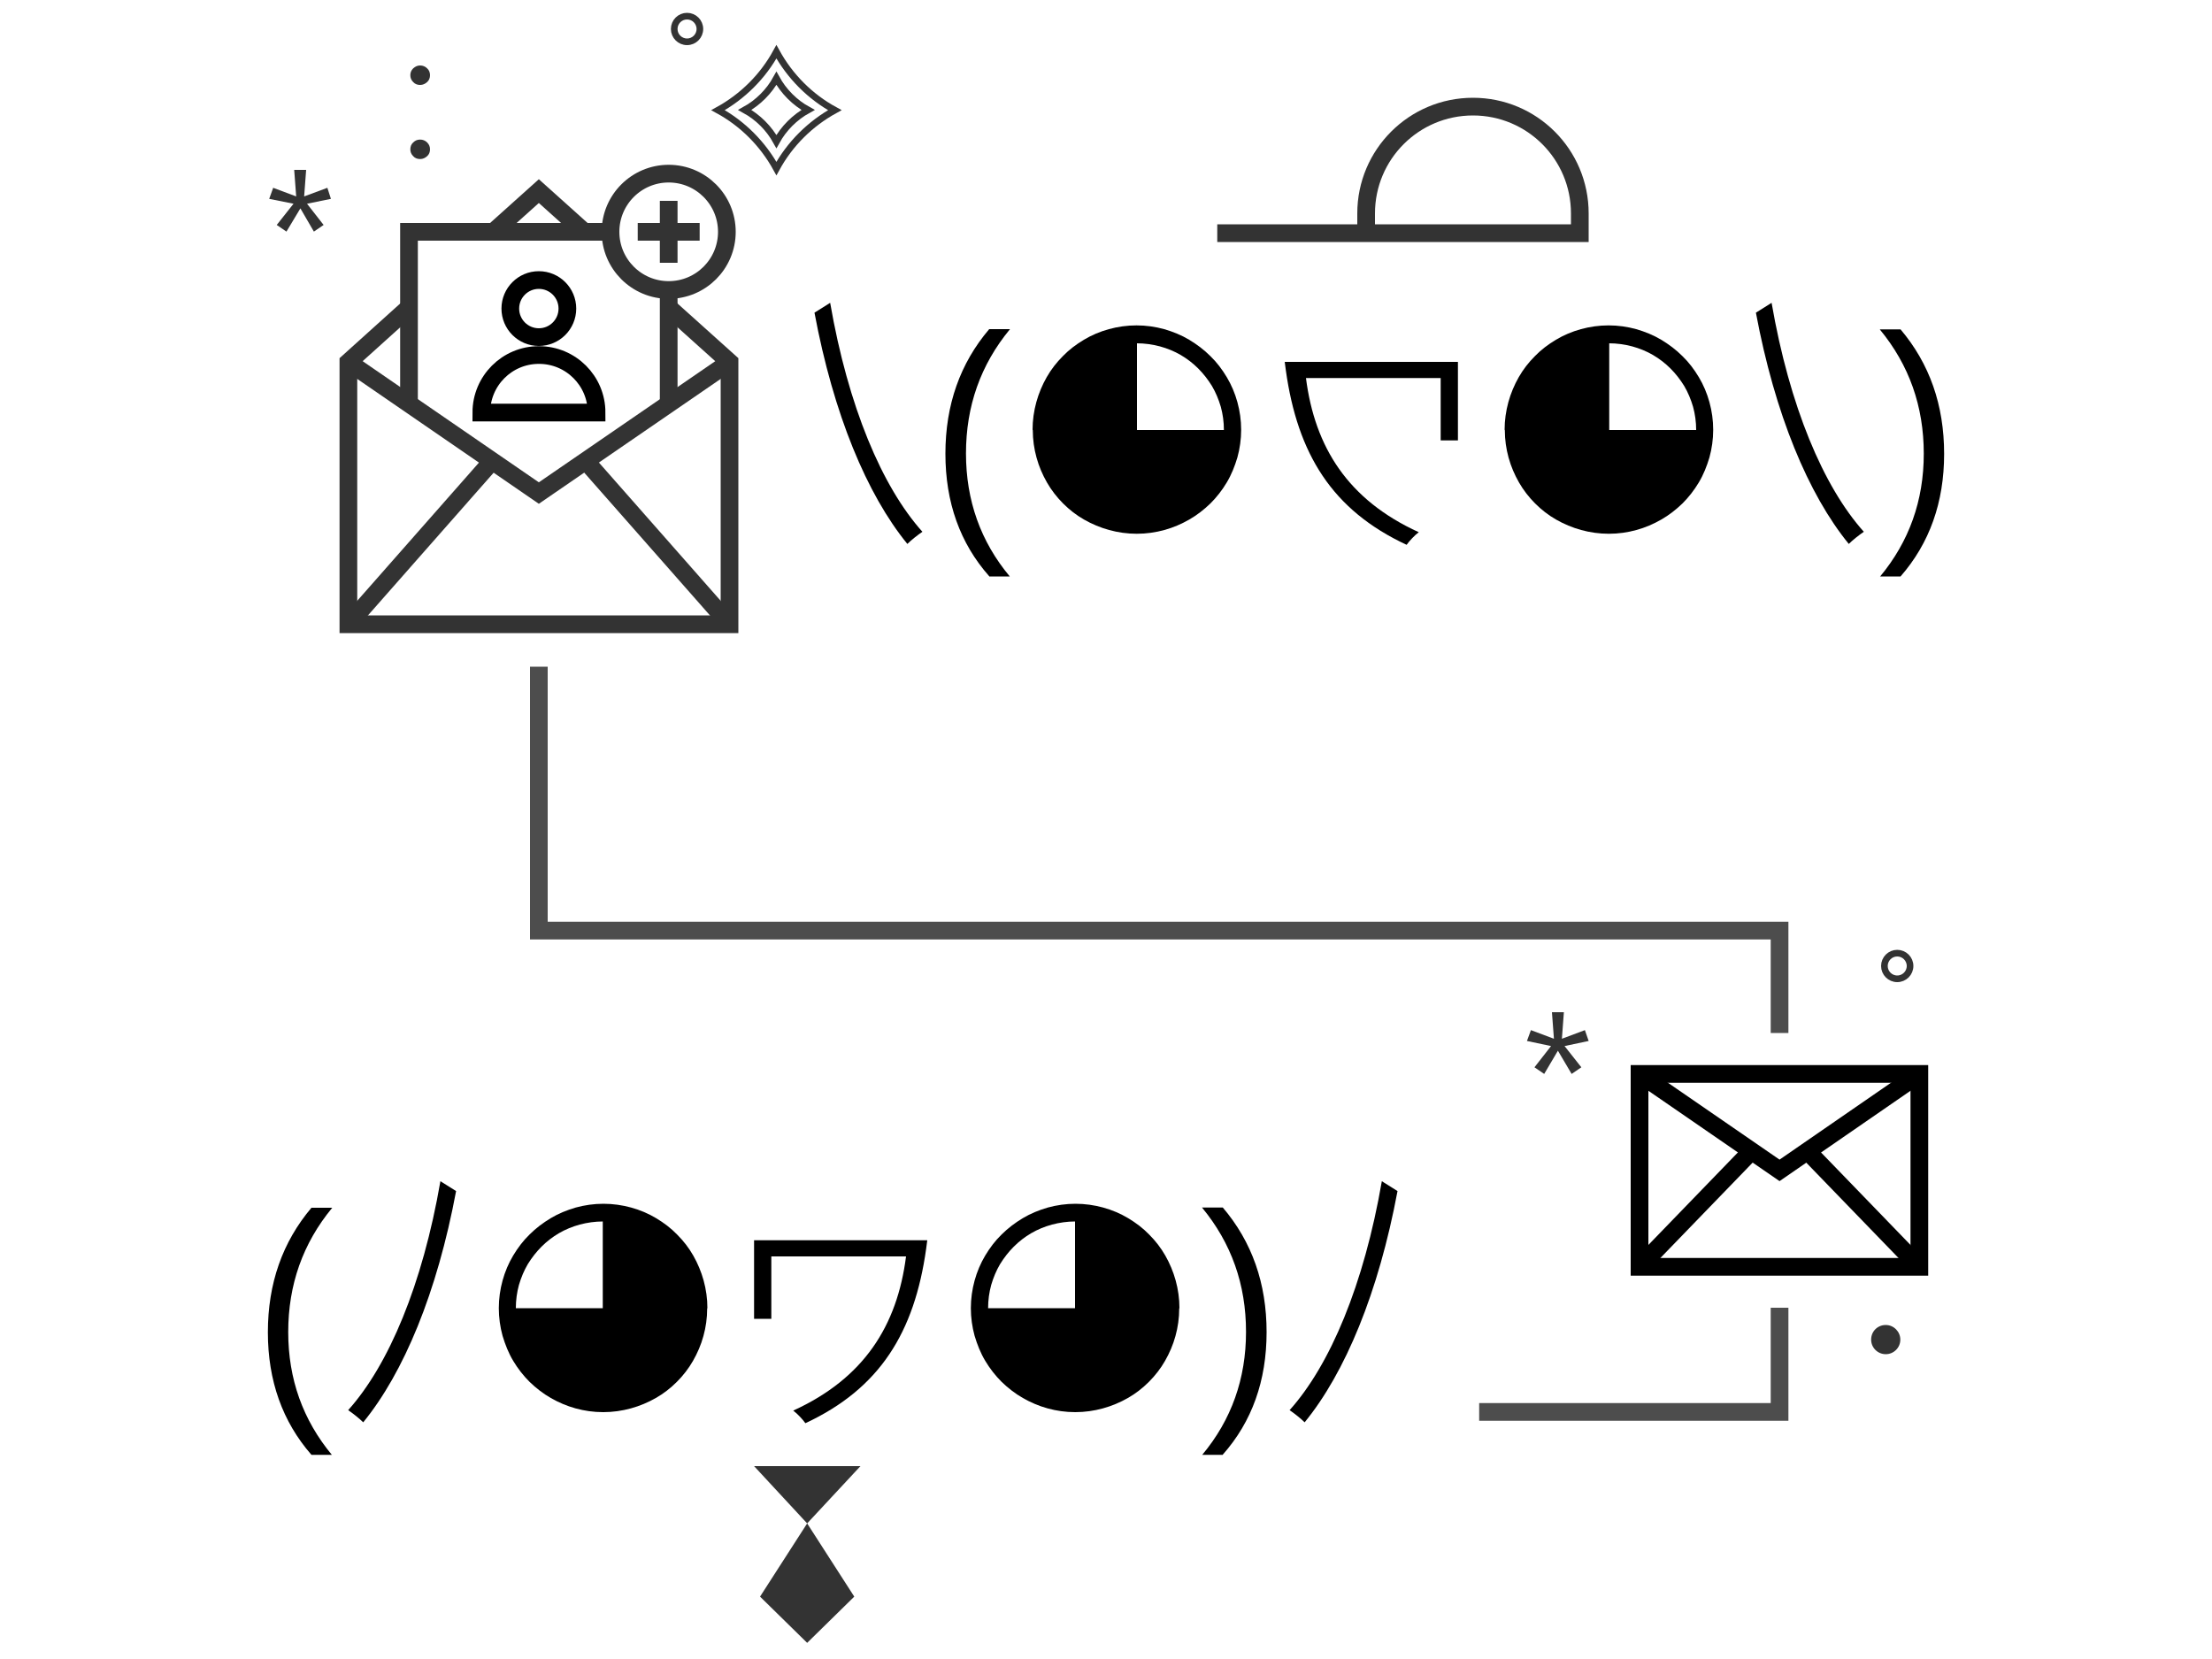 <?xml version="1.0" encoding="UTF-8"?>
<svg xmlns="http://www.w3.org/2000/svg" version="1.1" viewBox="0 0 1000 750">
  <defs>
    <style>
      .cls-1 {
        stroke: #000;
      }

      .cls-1, .cls-2, .cls-3, .cls-4, .cls-5 {
        fill: none;
        stroke-miterlimit: 10;
      }

      .cls-1, .cls-4, .cls-5 {
        stroke-width: 8px;
      }

      .cls-6 {
        fill: #333;
      }

      .cls-2, .cls-3 {
        stroke-width: 3px;
      }

      .cls-2, .cls-3, .cls-4 {
        stroke: #333;
      }

      .cls-3 {
        stroke-linecap: round;
      }

      .cls-5 {
        stroke: #4d4d4d;
      }
    </style>
  </defs>
  <!-- Generator: Adobe Illustrator 28.6.0, SVG Export Plug-In . SVG Version: 1.2.0 Build 709)  -->
  <g>
    <g id="_x30_4">
      <g>
        <polyline id="connector-bottom" class="cls-5" points="804.5 591.2 804.5 638.3 668.7 638.3"/>
        <polyline id="connector-top" class="cls-5" points="243.6 301.4 243.6 420.7 804.5 420.7 804.5 467"/>
        <g id="envelope-bottom">
          <rect class="cls-1" x="741.2" y="485.5" width="126.5" height="87.2"/>
          <polyline class="cls-1" points="741.2 485.5 804.5 529.1 867.7 485.5"/>
          <line class="cls-1" x1="817.1" y1="520.4" x2="867.7" y2="572.7"/>
          <line class="cls-1" x1="741.2" y1="572.7" x2="791.8" y2="520.4"/>
        </g>
        <g id="envelope-open">
          <g id="icon">
            <circle class="cls-1" cx="243.6" cy="139.5" r="12.9"/>
            <path class="cls-1" d="M243.6,160.5c-14.4,0-26,11.7-26,26h52.1c0-14.4-11.7-26-26-26Z"/>
          </g>
          <g id="envelope-open-2" data-name="envelope-open">
            <polyline class="cls-4" points="329.8 163.7 243.6 222.9 157.5 163.7"/>
            <line class="cls-4" x1="264.8" y1="208.4" x2="329.8" y2="282.2"/>
            <line class="cls-4" x1="157.5" y1="282.2" x2="222.5" y2="208.4"/>
            <g>
              <polyline class="cls-4" points="276 104.8 184.9 104.8 184.9 182.6"/>
              <line class="cls-4" x1="302.3" y1="184.3" x2="302.3" y2="131.1"/>
            </g>
            <polyline class="cls-4" points="264.1 104.8 243.6 86.4 223.1 104.8"/>
            <polyline class="cls-4" points="184.9 139 157.5 163.7 157.5 282.2 329.8 282.2 329.8 163.7 302.3 139"/>
          </g>
          <g id="plus">
            <circle class="cls-4" cx="302.3" cy="104.8" r="26.3"/>
            <line class="cls-4" x1="302.3" y1="90.8" x2="302.3" y2="118.8"/>
            <line class="cls-4" x1="288.3" y1="104.8" x2="316.3" y2="104.8"/>
          </g>
        </g>
        <g id="sparkles-bottom">
          <polygon class="cls-6" points="718.2 470.6 707.3 472.9 714.9 482.5 710.5 485.5 704.3 475 698.1 485.5 693.7 482.5 701.2 472.9 690.3 470.6 692.1 465.7 702.5 469.6 701.6 457.6 707 457.6 706.1 469.6 716.5 465.7 718.2 470.6"/>
          <path class="cls-6" d="M859.1,605.6c0,3.7-3,6.6-6.6,6.6s-6.6-2.9-6.6-6.6,2.9-6.6,6.6-6.6,6.6,3.1,6.6,6.6"/>
          <circle class="cls-2" cx="857.7" cy="436.7" r="5.8"/>
        </g>
        <g id="sparkles-top">
          <polygon class="cls-6" points="149.6 89.9 138.8 92.1 146.3 101.7 141.9 104.7 135.8 94.2 129.5 104.7 125.1 101.7 132.7 92.1 121.7 89.9 123.5 84.9 133.9 88.8 133 76.8 138.4 76.8 137.5 88.8 148 84.9 149.6 89.9"/>
          <path class="cls-6" d="M189.9,38.4c-1.2,0-2.3-.4-3.1-1.3-.9-.9-1.3-1.9-1.3-3.1s.4-2.2,1.3-3.1c.9-.8,1.9-1.3,3.1-1.3s2.3.4,3.2,1.3c.9.8,1.3,1.9,1.3,3.1s-.4,2.3-1.3,3.1-1.9,1.3-3.2,1.3M189.9,71.9c-1.2,0-2.3-.4-3.1-1.3-.9-.9-1.3-1.9-1.3-3.1s.4-2.3,1.3-3.1c.9-.9,1.9-1.3,3.1-1.3s2.3.4,3.2,1.3,1.3,1.9,1.3,3.1-.4,2.3-1.3,3.1-1.9,1.3-3.2,1.3"/>
          <circle class="cls-2" cx="310.6" cy="13.1" r="5.8"/>
          <g>
            <path class="cls-3" d="M351,23.4h0s0,0,0,0c6.1,11.1,15.2,20.3,26.4,26.4h0s0,0,0,0c-11.1,6.1-20.3,15.2-26.4,26.4h0s0,0,0,0c-6.1-11.1-15.2-20.3-26.4-26.4h0s0,0,0,0c11.1-6.1,20.3-15.2,26.4-26.4Z"/>
            <path class="cls-3" d="M351,35.4h0s0,0,0,0c3.3,6,8.3,11,14.3,14.3h0s0,0,0,0c-6,3.3-11,8.3-14.3,14.3h0s0,0,0,0c-3.3-6-8.3-11-14.3-14.3h0s0,0,0,0c6-3.3,11-8.3,14.3-14.3Z"/>
          </g>
        </g>
        <g id="character-top">
          <g>
            <path d="M150.1,657.7h-9.3c-13.1-15-19.7-33.5-19.7-55.4,0-22.1,6.6-40.8,19.7-56.3h9.4c-13.3,16.1-19.9,34.8-19.9,56.2,0,21.2,6.6,39.7,19.8,55.6"/>
            <path d="M206.2,538.4c-8.6,46-23.7,82.2-42,104.6-1.7-1.7-4.6-4-6.8-5.5,18.3-20.4,33.6-56.7,41.7-103.5l7,4.4Z"/>
            <path d="M319.7,591.5c0,4.4-.6,8.5-1.7,12.5-1.1,4-2.7,7.7-4.7,11.2-2,3.5-4.5,6.7-7.3,9.5-2.9,2.9-6,5.3-9.5,7.3-3.5,2-7.3,3.6-11.3,4.7-4,1.1-8.2,1.7-12.5,1.7-4.4,0-8.5-.6-12.5-1.7-4-1.1-7.7-2.7-11.2-4.7-3.5-2-6.7-4.5-9.6-7.3-2.9-2.9-5.3-6-7.4-9.5-2.1-3.5-3.6-7.3-4.8-11.3-1.1-4-1.7-8.2-1.7-12.5,0-4.3.6-8.5,1.7-12.5,1.1-4,2.7-7.8,4.8-11.3,2.1-3.5,4.5-6.7,7.4-9.5,2.9-2.9,6.1-5.3,9.6-7.4,3.5-2.1,7.2-3.6,11.3-4.8,4-1.1,8.2-1.7,12.5-1.7,4.3,0,8.5.6,12.5,1.7,4,1.1,7.8,2.7,11.3,4.8,3.5,2.1,6.7,4.5,9.5,7.4,2.9,2.9,5.3,6,7.3,9.5,2,3.5,3.6,7.3,4.7,11.3,1.1,4,1.7,8.2,1.7,12.5M272.6,552.2c-3.6,0-7.1.5-10.5,1.4-3.3.9-6.5,2.2-9.4,3.9-2.9,1.7-5.5,3.7-7.9,6.1-2.4,2.4-4.4,5-6.2,7.9-1.7,2.9-3,6-4,9.4-.9,3.3-1.4,6.8-1.4,10.5h39.3s0-39.2,0-39.2Z"/>
            <path d="M418.7,564.5c-5.3,37.8-20.9,63.2-54.6,78.9-1.2-1.7-3.6-4.3-5.5-5.7,32-14.6,47-38.4,51-69.7h-60.9s0,28.2,0,28.2h-7.8s0-35.5,0-35.5h71.3s7,0,7,0l-.5,3.8Z"/>
            <path d="M533.1,591.5c0,4.4-.6,8.5-1.7,12.5-1.1,4-2.7,7.7-4.7,11.2s-4.5,6.7-7.3,9.5c-2.9,2.9-6,5.3-9.5,7.3-3.5,2-7.3,3.6-11.3,4.7-4,1.1-8.2,1.7-12.5,1.7-4.4,0-8.5-.6-12.5-1.7-4-1.1-7.7-2.7-11.2-4.7-3.5-2-6.7-4.5-9.6-7.3-2.9-2.9-5.3-6-7.4-9.5-2.1-3.5-3.6-7.3-4.8-11.3-1.1-4-1.7-8.2-1.7-12.5,0-4.3.6-8.5,1.7-12.5,1.1-4,2.7-7.8,4.8-11.3,2.1-3.5,4.5-6.7,7.4-9.5,2.9-2.9,6.1-5.3,9.6-7.4,3.5-2.1,7.2-3.6,11.3-4.8,4-1.1,8.2-1.7,12.5-1.7,4.3,0,8.5.6,12.5,1.7,4,1.1,7.8,2.7,11.3,4.8s6.7,4.5,9.5,7.4c2.9,2.9,5.3,6,7.3,9.5,2,3.5,3.6,7.3,4.7,11.3,1.1,4,1.7,8.2,1.7,12.5M486.1,552.2c-3.6,0-7.1.5-10.5,1.4-3.3.9-6.5,2.2-9.4,3.9-2.9,1.7-5.5,3.7-7.9,6.1s-4.4,5-6.2,7.9c-1.7,2.9-3,6-4,9.4-.9,3.3-1.4,6.8-1.4,10.5h39.3s0-39.2,0-39.2Z"/>
            <path d="M552.8,657.7h-9.3c13.2-15.8,19.8-34.4,19.8-55.6,0-21.4-6.6-40.1-19.9-56.2h9.4c13.2,15.5,19.8,34.3,19.8,56.3,0,22-6.6,40.5-19.8,55.4"/>
            <path d="M631.8,538.4c-8.6,46-23.7,82.2-42,104.6-1.7-1.7-4.6-4-6.8-5.5,18.3-20.4,33.6-56.7,41.7-103.5l7,4.4Z"/>
          </g>
          <polygon class="cls-6" points="340.9 662.8 389 662.8 364.9 688.7 340.9 662.8"/>
          <polygon class="cls-6" points="364.9 688.7 343.6 721.8 364.9 742.7 386.2 721.8 364.9 688.7"/>
        </g>
        <g id="character-top-2" data-name="character-top">
          <g>
            <path d="M849.9,260.6h9.3c13.1-15,19.7-33.5,19.7-55.4,0-22.1-6.6-40.8-19.7-56.3h-9.4c13.3,16.1,19.9,34.8,19.9,56.2,0,21.2-6.6,39.7-19.8,55.6"/>
            <path d="M793.8,141.3c8.6,46,23.7,82.2,42,104.6,1.7-1.7,4.6-4,6.8-5.5-18.3-20.4-33.6-56.7-41.7-103.5l-7,4.4Z"/>
            <path d="M680.3,194.4c0,4.4.6,8.5,1.7,12.5,1.1,4,2.7,7.7,4.7,11.2,2,3.5,4.5,6.7,7.3,9.5,2.9,2.9,6,5.3,9.5,7.3,3.5,2,7.3,3.6,11.3,4.7,4,1.1,8.2,1.7,12.5,1.7,4.4,0,8.5-.6,12.5-1.7,4-1.1,7.7-2.7,11.2-4.7,3.5-2,6.7-4.5,9.6-7.3,2.9-2.9,5.3-6,7.4-9.5,2.1-3.5,3.6-7.3,4.8-11.3,1.1-4,1.7-8.2,1.7-12.5,0-4.3-.6-8.5-1.7-12.5-1.1-4-2.7-7.8-4.8-11.3-2.1-3.5-4.5-6.7-7.4-9.5-2.9-2.9-6.1-5.3-9.6-7.4-3.5-2.1-7.2-3.6-11.3-4.8-4-1.1-8.2-1.7-12.5-1.7-4.3,0-8.5.6-12.5,1.7-4,1.1-7.8,2.7-11.3,4.8-3.5,2.1-6.7,4.5-9.5,7.4-2.9,2.9-5.3,6-7.3,9.5-2,3.5-3.6,7.3-4.7,11.3-1.1,4-1.7,8.2-1.7,12.5M727.4,155.2c3.6,0,7.1.5,10.5,1.4,3.3.9,6.5,2.2,9.4,3.9,2.9,1.7,5.5,3.7,7.9,6.1,2.4,2.4,4.4,5,6.2,7.9,1.7,2.9,3,6,4,9.4.9,3.3,1.4,6.8,1.4,10.5h-39.3s0-39.2,0-39.2Z"/>
            <path d="M581.3,167.4c5.3,37.8,20.9,63.2,54.6,78.9,1.2-1.7,3.6-4.3,5.5-5.7-32-14.6-47-38.4-51-69.7h60.9s0,28.2,0,28.2h7.8s0-35.5,0-35.5h-71.3s-7,0-7,0l.5,3.8Z"/>
            <path d="M466.9,194.4c0,4.4.6,8.5,1.7,12.5,1.1,4,2.7,7.7,4.7,11.2,2,3.5,4.5,6.7,7.3,9.5,2.9,2.9,6,5.3,9.5,7.3,3.5,2,7.3,3.6,11.3,4.7,4,1.1,8.2,1.7,12.5,1.7s8.5-.6,12.5-1.7c4-1.1,7.7-2.7,11.2-4.7,3.5-2,6.7-4.5,9.6-7.3,2.9-2.9,5.3-6,7.4-9.5,2.1-3.5,3.6-7.3,4.8-11.3,1.1-4,1.7-8.2,1.7-12.5,0-4.3-.6-8.5-1.7-12.5-1.1-4-2.7-7.8-4.8-11.3-2.1-3.5-4.5-6.7-7.4-9.5-2.9-2.9-6.1-5.3-9.6-7.4-3.5-2.1-7.2-3.6-11.3-4.8-4-1.1-8.2-1.7-12.5-1.7-4.3,0-8.5.6-12.5,1.7-4,1.1-7.8,2.7-11.3,4.8-3.5,2.1-6.7,4.5-9.5,7.4-2.9,2.9-5.3,6-7.3,9.5-2,3.5-3.6,7.3-4.7,11.3-1.1,4-1.7,8.2-1.7,12.5M513.9,155.2c3.6,0,7.1.5,10.5,1.4,3.3.9,6.5,2.2,9.4,3.9,2.9,1.7,5.5,3.7,7.9,6.1,2.4,2.4,4.4,5,6.2,7.9,1.7,2.9,3,6,4,9.4.9,3.3,1.4,6.8,1.4,10.5h-39.3s0-39.2,0-39.2Z"/>
            <path d="M447.2,260.6h9.3c-13.2-15.8-19.8-34.4-19.8-55.6,0-21.4,6.6-40.1,19.9-56.2h-9.4c-13.2,15.5-19.8,34.3-19.8,56.3,0,22,6.6,40.5,19.8,55.4"/>
            <path d="M368.2,141.3c8.6,46,23.7,82.2,42,104.6,1.7-1.7,4.6-4,6.8-5.5-18.3-20.4-33.6-56.7-41.7-103.5l-7,4.4Z"/>
          </g>
          <path class="cls-4" d="M550.3,105.4h163.9v-8.9c0-26.7-21.6-48.3-48.3-48.3h0c-26.7,0-48.3,21.6-48.3,48.3v8.9"/>
        </g>
      </g>
    </g>
  </g>
</svg>